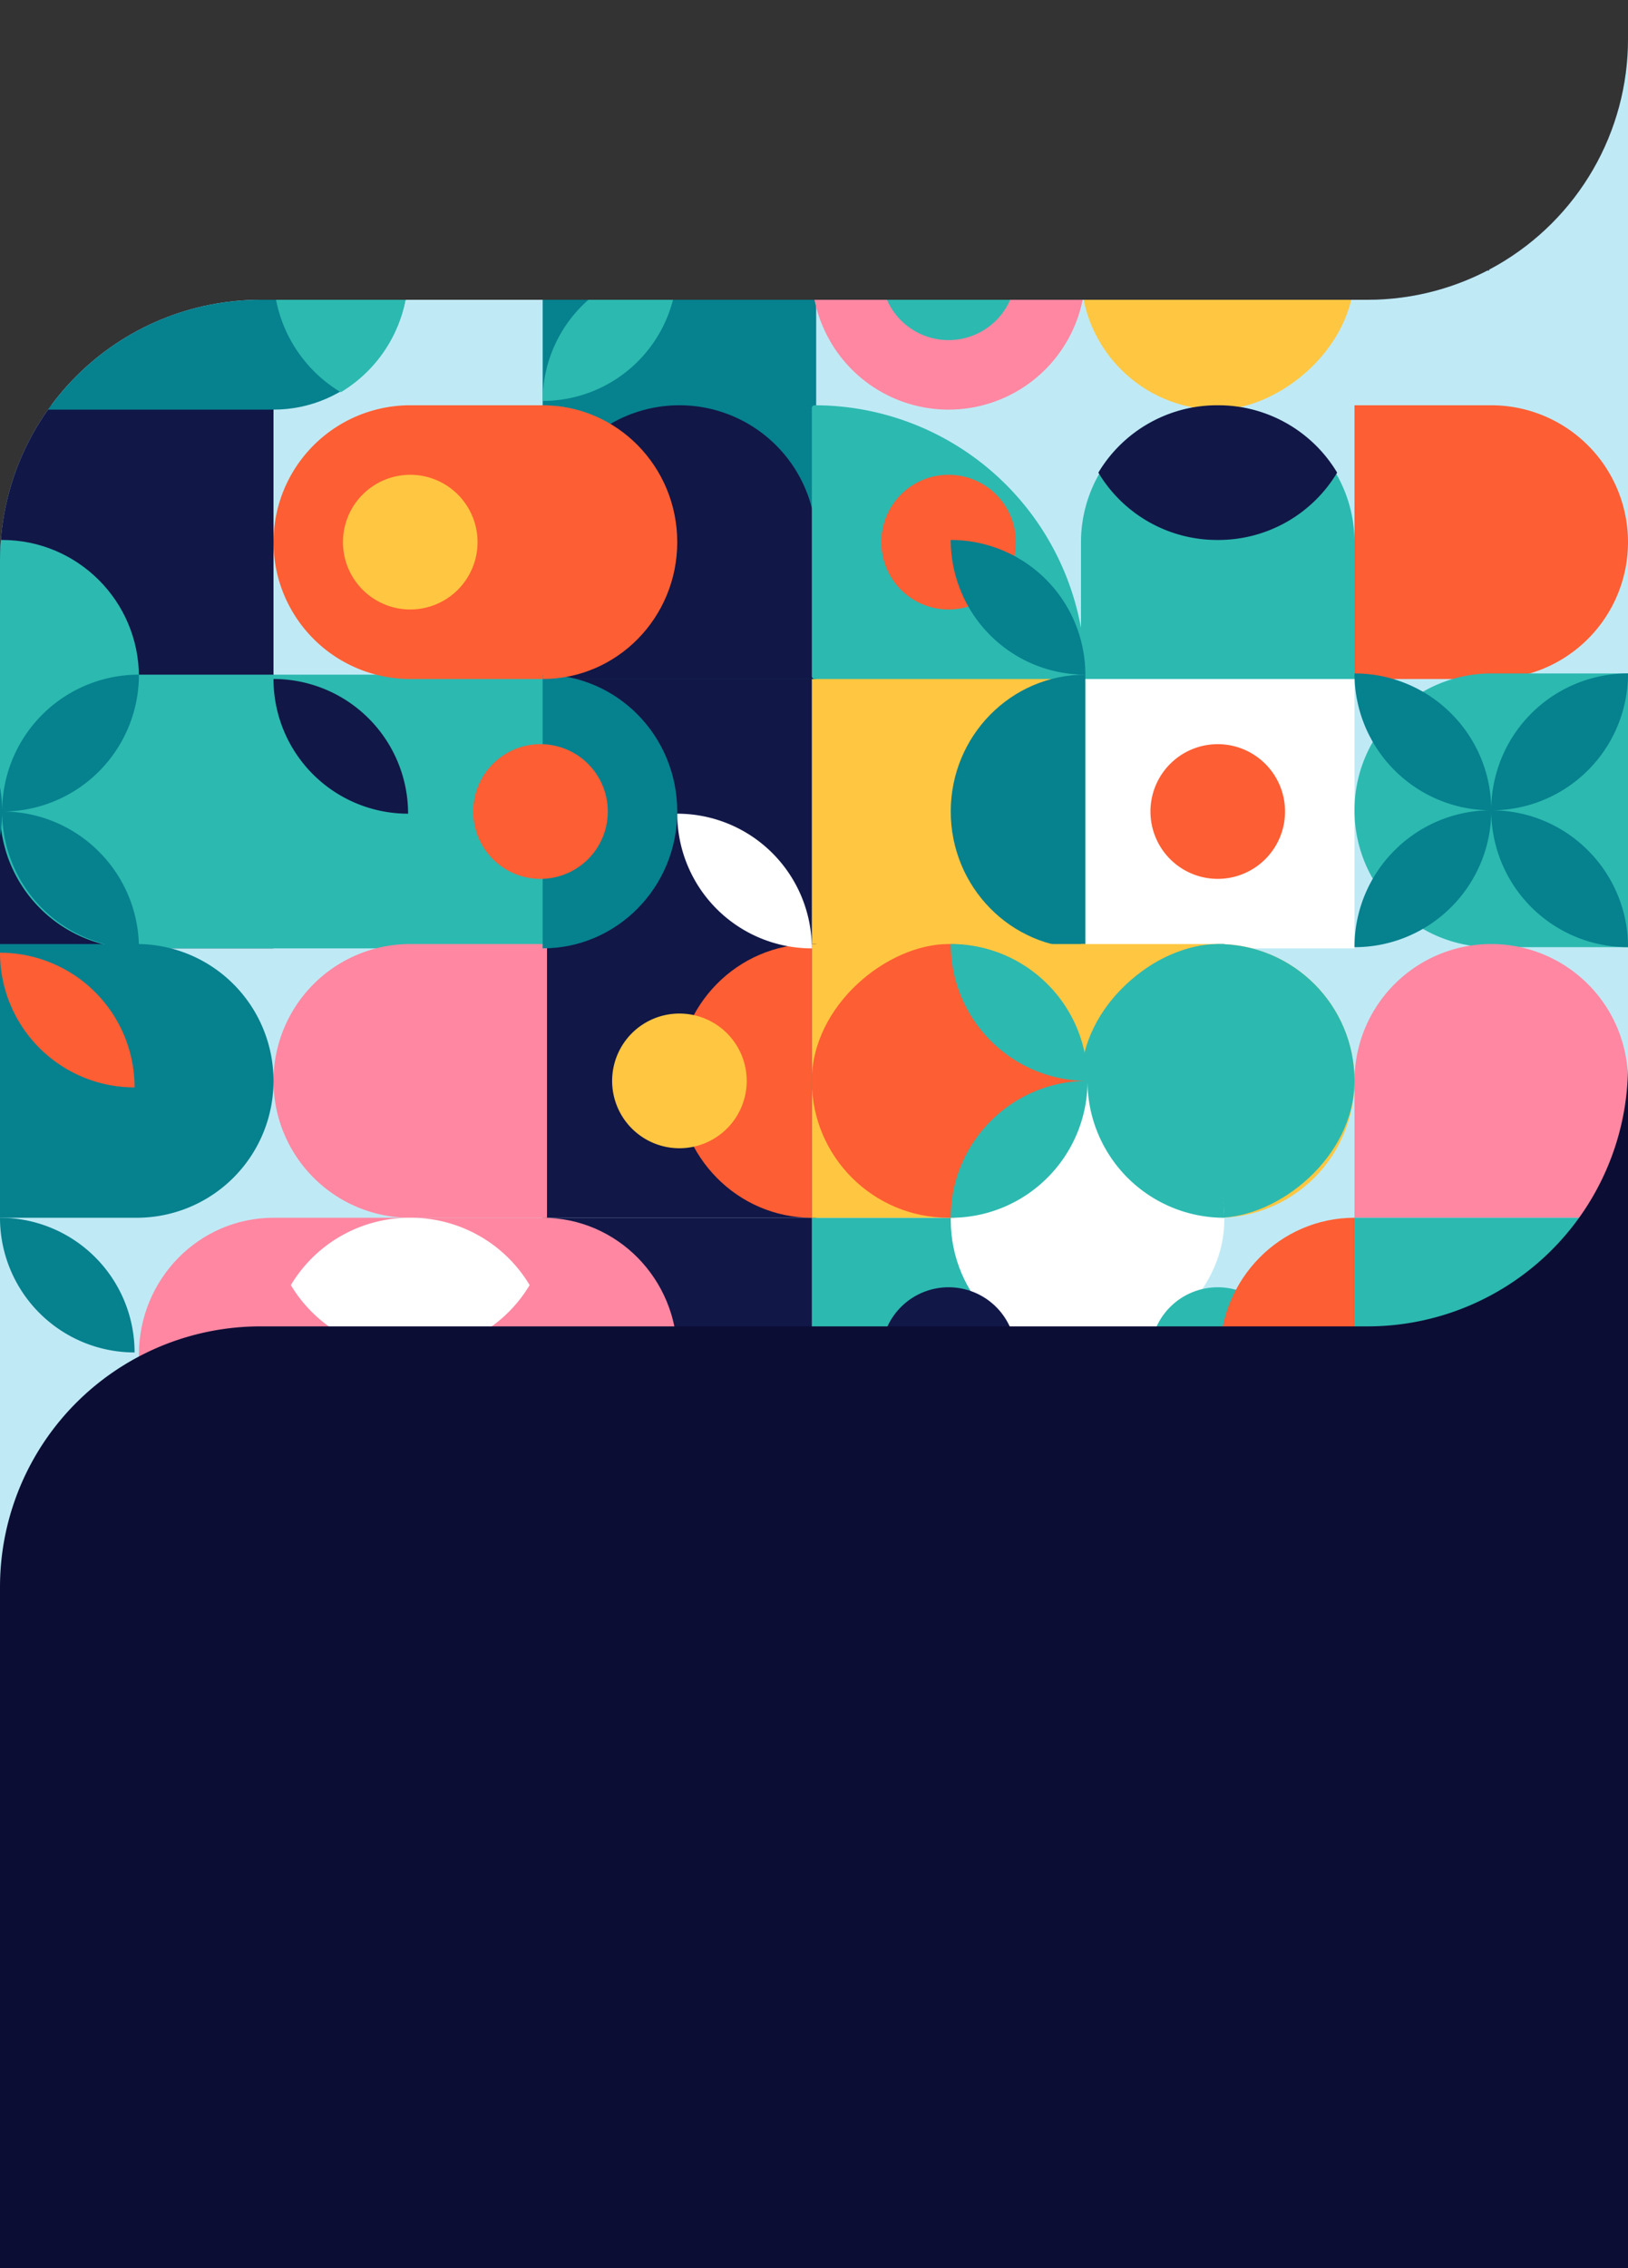 <svg xmlns="http://www.w3.org/2000/svg" xmlns:xlink="http://www.w3.org/1999/xlink" width="375" height="522" viewBox="0 0 375 522">
  <rect x="0" y="0" width="375" height="522" fill="#333333" stroke="none"/>
  <defs>
    <clipPath id="clip-path">
      <path id="Mask" d="M0,0H375V-398a60,60,0,0,1-60,60H60A60,60,0,0,0,0-278Z" transform="translate(0 407)" fill="#0c0d34"/>
    </clipPath>
  </defs>
  <g id="Group_1" data-name="Group 1" transform="translate(0 -290)">
    <g id="bg-pattern" transform="translate(0 290)">
      <path id="Mask-2" data-name="Mask" d="M0,0H375V-398a60,60,0,0,1-60,60H60A60,60,0,0,0,0-278Z" transform="translate(0 407)" fill="#0c0d34"/>
      <g id="bg-pattern-2" data-name="bg-pattern" clip-path="url(#clip-path)">
        <g id="Group" transform="translate(-31 407) rotate(-90)">
          <rect id="Shape" width="500" height="375" transform="translate(1.722 31)" fill="#bfeaf5"/>
          <rect id="Shape-2" data-name="Shape" width="63" height="63" transform="translate(250.722 31)" fill="#111747"/>
          <rect id="Shape-3" data-name="Shape" width="63" height="63" transform="translate(188.722 31)" fill="#111747"/>
          <path id="Shape-4" data-name="Shape" d="M31.5,0H63a0,0,0,0,1,0,0V63a0,0,0,0,1,0,0H31.5A31.5,31.5,0,0,1,0,31.5v0A31.5,31.5,0,0,1,31.5,0Z" transform="translate(63.722 156)" fill="#111747"/>
          <rect id="Shape-5" data-name="Shape" width="63" height="63" transform="translate(188.722 156)" fill="#111747"/>
          <rect id="Shape-6" data-name="Shape" width="63" height="63" transform="translate(188.722 218)" fill="#ffc641"/>
          <rect id="Shape-7" data-name="Shape" width="63" height="63" transform="translate(312.722 156)" fill="#06818e"/>
          <rect id="Shape-8" data-name="Shape" width="63" height="63" transform="translate(250.722 156)" fill="#06818e"/>
          <rect id="Shape-9" data-name="Shape" width="63" height="63" transform="translate(126.722 156)" fill="#111747"/>
          <rect id="Shape-10" data-name="Shape" width="63" height="63" transform="translate(188.722 280)" fill="#fff"/>
          <rect id="Shape-11" data-name="Shape" width="63" height="63" transform="translate(188.722 94)" fill="#2cb9b0"/>
          <path id="Shape-12" data-name="Shape" d="M0,0H31.5A31.5,31.5,0,0,1,63,31.5v0A31.5,31.5,0,0,1,31.5,63H0a0,0,0,0,1,0,0V0A0,0,0,0,1,0,0Z" transform="translate(250.722 156)" fill="#111747"/>
          <path id="Shape-13" data-name="Shape" d="M0,0H31.5A31.5,31.5,0,0,1,63,31.5v0A31.5,31.5,0,0,1,31.5,63H0a0,0,0,0,1,0,0V0A0,0,0,0,1,0,0Z" transform="translate(313.722 343) rotate(90)" fill="#fe5e33"/>
          <path id="Shape-14" data-name="Shape" d="M0,0H31.5A31.5,31.5,0,0,1,63,31.5v0A31.5,31.5,0,0,1,31.5,63H0a0,0,0,0,1,0,0V0A0,0,0,0,1,0,0Z" transform="translate(250.722 280)" fill="#2cb9b0"/>
          <path id="Shape-15" data-name="Shape" d="M31.5,0h0A31.5,31.5,0,0,1,63,31.5V63a0,0,0,0,1,0,0H0a0,0,0,0,1,0,0V31.5A31.5,31.5,0,0,1,31.5,0Z" transform="translate(188.722 31)" fill="#2cb9b0"/>
          <path id="Shape_Copy" data-name="Shape Copy" d="M31.5,0h0A31.5,31.5,0,0,1,63,31.5V63a0,0,0,0,1,0,0H0a0,0,0,0,1,0,0V31.5A31.5,31.5,0,0,1,31.5,0Z" transform="translate(189 343)" fill="#2cb9b0"/>
          <path id="Shape-16" data-name="Shape" d="M31.5,0h0A31.5,31.5,0,0,1,63,31.5V63a0,0,0,0,1,0,0H0a0,0,0,0,1,0,0V31.5A31.5,31.5,0,0,1,31.5,0Z" transform="translate(375.722 94)" fill="#fe5e33"/>
          <path id="Shape-17" data-name="Shape" d="M31.5,0h0A31.5,31.5,0,0,1,63,31.5V63a0,0,0,0,1,0,0H0a0,0,0,0,1,0,0V31.5A31.5,31.5,0,0,1,31.5,0Z" transform="translate(250.722 94)" fill="#fe5e33"/>
          <path id="Shape-18" data-name="Shape" d="M31.5,0h0A31.5,31.5,0,0,1,63,31.5V63a0,0,0,0,1,0,0H.189A.189.189,0,0,1,0,62.811V31.5A31.5,31.5,0,0,1,31.5,0Z" transform="translate(126.722 94)" fill="#ff87a2"/>
          <path id="Shape-19" data-name="Shape" d="M31.5,0h0A31.5,31.5,0,0,1,63,31.5V63a0,0,0,0,1,0,0H0a0,0,0,0,1,0,0V31.5A31.5,31.5,0,0,1,31.5,0Z" transform="translate(189.722 343) rotate(90)" fill="#ff87a2"/>
          <rect id="Shape-20" data-name="Shape" width="63" height="63" rx="31.5" transform="translate(219.722)" fill="#2cb9b0"/>
          <path id="Shape-21" data-name="Shape" d="M0,0H63c0,17.121-14.1,31-31.5,31S0,17.121,0,0Z" transform="translate(188.722 156)" fill="#06818e"/>
          <path id="Shape-22" data-name="Shape" d="M0,0H63c0,17.121-14.1,31-31.5,31S0,17.121,0,0Z" transform="translate(312.722 94)" fill="#06818e"/>
          <path id="Shape-23" data-name="Shape" d="M0,0H63c0,17.121-14.1,31-31.5,31S0,17.121,0,0Z" transform="translate(375.722 124)" fill="#ffc641"/>
          <path id="Shape-24" data-name="Shape" d="M.624,0H62.376A.624.624,0,0,1,63,.624v0A62.376,62.376,0,0,1,.624,63H0a0,0,0,0,1,0,0V.624A.624.624,0,0,1,.624,0Z" transform="translate(250.722 218)" fill="#2cb9b0"/>
          <path id="Shape-25" data-name="Shape" d="M1.7,0H63a0,0,0,0,1,0,0V31.5A31.5,31.5,0,0,1,31.5,63h0A31.5,31.5,0,0,1,0,31.5V1.7A1.7,1.7,0,0,1,1.7,0Z" transform="translate(63.722 218)" fill="#2cb9b0"/>
          <path id="Shape-26" data-name="Shape" d="M63,31H0C0,13.879,14.1,0,31.5,0S63,13.879,63,31Z" transform="translate(188.722 250)" fill="#06818e"/>
          <path id="Shape-27" data-name="Shape" d="M63,31H0C0,13.879,14.1,0,31.5,0S63,13.879,63,31Z" transform="translate(438.722 125)" fill="#2cb9b0"/>
          <path id="Shape-28" data-name="Shape" d="M63,31H0C0,13.879,14.1,0,31.5,0S63,13.879,63,31Z" transform="translate(126.722 187)" fill="#fe5e33"/>
          <rect id="Shape-29" data-name="Shape" width="63" height="63" transform="translate(375.722 280)" fill="#fff"/>
          <rect id="Shape-30" data-name="Shape" width="63" height="63" transform="translate(126.722 218)" fill="#ffc641"/>
          <path id="Shape-31" data-name="Shape" d="M0,0H63a0,0,0,0,1,0,0V31.5A31.5,31.5,0,0,1,31.5,63h0A31.5,31.5,0,0,1,0,31.5V0A0,0,0,0,1,0,0Z" transform="translate(126.722 280)" fill="#ffc641"/>
          <path id="Shape-32" data-name="Shape" d="M63,63h0A31.474,31.474,0,0,1,31.5,31.5a31.3,31.3,0,0,1-2.475,12.261,31.4,31.4,0,0,1-6.751,10.013,31.4,31.4,0,0,1-10.013,6.751A31.3,31.3,0,0,1,0,63H0A31.474,31.474,0,0,1,31.5,31.5h0a31.3,31.3,0,0,1-12.26-2.475A31.4,31.4,0,0,1,9.226,22.274,31.4,31.4,0,0,1,2.475,12.261,31.3,31.3,0,0,1,0,0,31.3,31.3,0,0,1,12.261,2.475,31.4,31.4,0,0,1,22.274,9.226a31.4,31.4,0,0,1,6.751,10.013A31.3,31.3,0,0,1,31.5,31.5,31.474,31.474,0,0,1,63,0a31.3,31.3,0,0,1-2.475,12.261,31.4,31.4,0,0,1-6.751,10.013,31.4,31.4,0,0,1-10.013,6.751A31.3,31.3,0,0,1,31.5,31.5h0A31.474,31.474,0,0,1,63,63Z" transform="translate(188.722)" fill="#06818e"/>
          <path id="Shape_Copy_2" data-name="Shape Copy 2" d="M63,63h0A31.474,31.474,0,0,1,31.5,31.5a31.3,31.3,0,0,1-2.475,12.261,31.4,31.4,0,0,1-6.751,10.013,31.4,31.4,0,0,1-10.013,6.751A31.3,31.3,0,0,1,0,63H0A31.474,31.474,0,0,1,31.5,31.5h0a31.3,31.3,0,0,1-12.26-2.475A31.4,31.4,0,0,1,9.226,22.274,31.4,31.4,0,0,1,2.475,12.261,31.3,31.3,0,0,1,0,0,31.3,31.3,0,0,1,12.261,2.475,31.4,31.4,0,0,1,22.274,9.226a31.4,31.4,0,0,1,6.751,10.013A31.3,31.3,0,0,1,31.5,31.5,31.474,31.474,0,0,1,63,0a31.3,31.3,0,0,1-2.475,12.261,31.4,31.4,0,0,1-6.751,10.013,31.4,31.4,0,0,1-10.013,6.751A31.3,31.3,0,0,1,31.5,31.5h0A31.474,31.474,0,0,1,63,63Z" transform="translate(189 343)" fill="#06818e"/>
          <rect id="Shape-33" data-name="Shape" width="63" height="63" transform="translate(375.722 156)" fill="#fe5e33"/>
          <rect id="Shape-34" data-name="Shape" width="63" height="63" transform="translate(0.722 343)" fill="#111747"/>
          <rect id="Shape-35" data-name="Shape" width="63" height="63" transform="translate(375.722 31)" fill="#fe5e33"/>
          <rect id="Shape-36" data-name="Shape" width="63" height="63" transform="translate(0.722 94)" fill="#2cb9b0"/>
          <rect id="Shape-37" data-name="Shape" width="63" height="63" transform="translate(438.722 156)" fill="#2cb9b0"/>
          <rect id="Shape-38" data-name="Shape" width="63" height="63" transform="translate(312.722 31)" fill="#06818e"/>
          <rect id="Shape-39" data-name="Shape" width="63" height="63" transform="translate(0.722 218)" fill="#fe5e33"/>
          <rect id="Shape-40" data-name="Shape" width="63" height="63" transform="translate(375.722 218)" fill="#fe5e33"/>
          <path id="Shape-41" data-name="Shape" d="M0,0H62.479A.521.521,0,0,1,63,.521V62.479a.521.521,0,0,1-.521.521h0A62.479,62.479,0,0,1,0,.521V0A0,0,0,0,1,0,0Z" transform="translate(375.722 218)" fill="#111747"/>
          <path id="Shape-42" data-name="Shape" d="M31,63C13.879,63,0,48.9,0,31.5S13.879,0,31,0Z" transform="translate(344.722 156)" fill="#2cb9b0"/>
          <path id="Shape-43" data-name="Shape" d="M0,63V0C17.121,0,31,14.1,31,31.5S17.121,63,0,63Z" transform="translate(375.722 156)" fill="#2cb9b0"/>
          <path id="Shape-44" data-name="Shape" d="M0,0H31.5A31.5,31.5,0,0,1,63,31.5v0A31.5,31.5,0,0,1,31.5,63H0a0,0,0,0,1,0,0V0A0,0,0,0,1,0,0Z" transform="translate(438.722 280)" fill="#2cb9b0"/>
          <path id="Shape-45" data-name="Shape" d="M31,63C13.879,63,0,48.9,0,31.5S13.879,0,31,0Z" transform="translate(407.722 280)" fill="#2cb9b0"/>
          <rect id="Shape-46" data-name="Shape" width="63" height="63" rx="31.5" transform="translate(0.722 156)" fill="#ff87a2"/>
          <rect id="Shape-47" data-name="Shape" width="63" height="63" rx="31.5" transform="translate(312.722 280)" fill="#ffc641"/>
          <rect id="Shape-48" data-name="Shape" width="63" height="63" transform="translate(438.722 218)" fill="#ff87a2"/>
          <path id="Shape-49" data-name="Shape" d="M31.5,0H63a0,0,0,0,1,0,0V63a0,0,0,0,1,0,0H31.5A31.5,31.5,0,0,1,0,31.5v0A31.5,31.5,0,0,1,31.5,0Z" transform="translate(312.722 218)" fill="#ff87a2"/>
          <path id="Shape-50" data-name="Shape" d="M0,0H63c0,17.121-14.1,31-31.5,31S0,17.121,0,0Z" transform="translate(63.722 156)" fill="#ff87a2"/>
          <path id="Shape-51" data-name="Shape" d="M0,0H63c0,17.121-14.1,31-31.5,31S0,17.121,0,0Z" transform="translate(250.722 156)" fill="#fe5e33"/>
          <rect id="Shape-52" data-name="Shape" width="63" height="63" transform="translate(63.722 94)" fill="#ff87a2"/>
          <path id="Shape-53" data-name="Shape" d="M63,31H0C0,13.879,14.1,0,31.5,0S63,13.879,63,31Z" transform="translate(63.722 63)" fill="#ff87a2"/>
          <path id="Shape-54" data-name="Shape" d="M31,0A31,31,0,0,1,0,31,31,31,0,0,1,31,0Z" transform="translate(95.722 31)" fill="#06818e"/>
          <path id="Shape-55" data-name="Shape" d="M0,31A31,31,0,0,1,31,0,31,31,0,0,1,0,31Z" transform="translate(63.722 63)" fill="#111747"/>
          <path id="Shape-56" data-name="Shape" d="M15.5,55A31.878,31.878,0,0,1,0,27.5,31.878,31.878,0,0,1,15.5,0,31.878,31.878,0,0,1,31,27.5,31.878,31.878,0,0,1,15.5,55Z" transform="translate(95.722 98)" fill="#fff"/>
          <path id="Shape-57" data-name="Shape" d="M31,0A31,31,0,0,1,0,31,31,31,0,0,1,31,0Z" transform="translate(219.722 94)" fill="#111747"/>
          <path id="Shape-58" data-name="Shape" d="M0,0A31,31,0,0,1,31,31,31,31,0,0,1,0,0Z" transform="translate(314.722 156)" fill="#2cb9b0"/>
          <path id="Shape-59" data-name="Shape" d="M31,0A31,31,0,0,1,0,31,31,31,0,0,1,31,0Z" transform="translate(407.722 219)" fill="#ffc641"/>
          <path id="Shape-60" data-name="Shape" d="M31,0A31,31,0,0,1,0,31,31,31,0,0,1,31,0Z" transform="translate(32.722 94)" fill="#ffc641"/>
          <path id="Shape-61" data-name="Shape" d="M0,63V0C17.121,0,31,14.1,31,31.5S17.121,63,0,63Z" transform="translate(63.722 218)" fill="#fe5e33"/>
          <path id="Shape-62" data-name="Shape" d="M0,31A31,31,0,0,1,31,0,31,31,0,0,1,0,31Z" transform="translate(0.722 250)" fill="#2cb9b0"/>
          <rect id="Shape-63" data-name="Shape" width="63" height="63" rx="31.5" transform="translate(0.722 31)" fill="#06818e"/>
          <path id="Shape-64" data-name="Shape" d="M55,15.5A31.878,31.878,0,0,1,27.5,31,31.878,31.878,0,0,1,0,15.5,31.878,31.878,0,0,1,27.5,0,31.878,31.878,0,0,1,55,15.5Z" transform="translate(316.722 94)" fill="#2cb9b0"/>
          <path id="Shape-65" data-name="Shape" d="M0,31A31,31,0,0,1,31,0,31,31,0,0,1,0,31Z" transform="translate(0.722 124)" fill="#06818e"/>
          <path id="Shape-66" data-name="Shape" d="M0,31A31,31,0,0,1,31,0,31,31,0,0,1,0,31Z" transform="translate(188.722 187)" fill="#fff"/>
          <path id="Shape-67" data-name="Shape" d="M47.25,55h0a31.86,31.86,0,0,1,0-55,31.86,31.86,0,0,1,0,55Zm-31.5,0h0a31.86,31.86,0,0,1,0-55A31.8,31.8,0,0,1,27.156,11.4,31.91,31.91,0,0,1,31.5,27.5a31.908,31.908,0,0,1-4.344,16.1A31.8,31.8,0,0,1,15.75,55Z" transform="translate(0.722 284)" fill="#2cb9b0"/>
          <path id="Shape-68" data-name="Shape" d="M15.5,55A31.878,31.878,0,0,1,0,27.5,31.878,31.878,0,0,1,15.5,0,31.878,31.878,0,0,1,31,27.5,31.878,31.878,0,0,1,15.5,55Z" transform="translate(282.722 284)" fill="#111747"/>
          <rect id="Shape-69" data-name="Shape" width="63" height="63" rx="31.5" transform="translate(438.722 156)" fill="#111747"/>
          <rect id="Shape-70" data-name="Shape" width="63" height="63" rx="31.5" transform="translate(126.722 280)" fill="#2cb9b0"/>
          <rect id="Shape-71" data-name="Shape" width="63" height="63" rx="31.5" transform="translate(94.722 250)" fill="#fff"/>
          <rect id="Shape-72" data-name="Shape" width="63" height="63" rx="31.5" transform="translate(126.722 218)" fill="#fe5e33"/>
          <path id="Shape-73" data-name="Shape" d="M15.5,0A15.5,15.5,0,1,1,0,15.5,15.5,15.5,0,0,1,15.5,0Z" transform="translate(454.722 172)" fill="#ffc641"/>
          <path id="Shape-74" data-name="Shape" d="M15.5,0A15.5,15.5,0,1,1,0,15.5,15.5,15.5,0,0,1,15.5,0Z" transform="translate(142.722 172)" fill="#ffc641"/>
          <path id="Shape-75" data-name="Shape" d="M15.5,0A15.5,15.5,0,1,1,0,15.5,15.5,15.5,0,0,1,15.5,0Z" transform="translate(16.722 172)" fill="#111747"/>
          <path id="Shape-76" data-name="Shape" d="M15.5,0A15.5,15.5,0,1,1,0,15.5,15.5,15.5,0,0,1,15.5,0Z" transform="translate(204.722 296)" fill="#fe5e33"/>
          <path id="Shape-77" data-name="Shape" d="M15.5,0A15.5,15.5,0,1,1,0,15.5,15.5,15.5,0,0,1,15.5,0Z" transform="translate(266.722 234)" fill="#fe5e33"/>
          <path id="Shape-78" data-name="Shape" d="M15.5,0A15.5,15.5,0,1,1,0,15.5,15.5,15.5,0,0,1,15.5,0Z" transform="translate(79.722 296)" fill="#2cb9b0"/>
          <path id="Shape-79" data-name="Shape" d="M15.5,0A15.5,15.5,0,1,1,0,15.5,15.5,15.5,0,0,1,15.5,0Z" transform="translate(328.722 234)" fill="#2cb9b0"/>
          <path id="Shape-80" data-name="Shape" d="M15.5,0A15.5,15.5,0,1,1,0,15.5,15.5,15.5,0,0,1,15.5,0Z" transform="translate(16.722 296)" fill="#fe5e33"/>
          <path id="Shape-81" data-name="Shape" d="M15.5,0A15.5,15.5,0,1,1,0,15.5,15.5,15.5,0,0,1,15.5,0Z" transform="translate(266.722 110)" fill="#ffc641"/>
          <path id="Shape-82" data-name="Shape" d="M15.5,0A15.5,15.5,0,1,1,0,15.5,15.5,15.5,0,0,1,15.5,0Z" transform="translate(79.722 234)" fill="#111747"/>
          <path id="Shape-83" data-name="Shape" d="M15.5,0A15.5,15.5,0,1,1,0,15.5,15.5,15.5,0,0,1,15.5,0Z" transform="translate(204.722 140)" fill="#fe5e33"/>
          <path id="Shape-84" data-name="Shape" d="M15.5,0A15.5,15.5,0,1,1,0,15.5,15.5,15.5,0,0,1,15.5,0Z" transform="translate(454.722 296)" fill="#fe5e33"/>
          <path id="Shape-85" data-name="Shape" d="M63,63h0A31.474,31.474,0,0,1,31.5,31.5a31.3,31.3,0,0,1-2.475,12.261,31.4,31.4,0,0,1-6.751,10.013,31.4,31.4,0,0,1-10.013,6.751A31.3,31.3,0,0,1,0,63H0A31.474,31.474,0,0,1,31.5,31.5h0a31.3,31.3,0,0,1-12.26-2.475A31.4,31.4,0,0,1,9.226,22.274,31.4,31.4,0,0,1,2.475,12.261,31.3,31.3,0,0,1,0,0,31.3,31.3,0,0,1,12.261,2.475,31.4,31.4,0,0,1,22.274,9.226a31.4,31.4,0,0,1,6.751,10.013A31.3,31.3,0,0,1,31.5,31.5,31.474,31.474,0,0,1,63,0a31.3,31.3,0,0,1-2.475,12.261,31.4,31.4,0,0,1-6.751,10.013,31.4,31.4,0,0,1-10.013,6.751A31.3,31.3,0,0,1,31.5,31.5h0A31.474,31.474,0,0,1,63,63Z" transform="translate(375.722 62)" fill="#111747"/>
          <path id="Shape-86" data-name="Shape" d="M0,31A31,31,0,0,1,31,0,31,31,0,0,1,0,31Z" transform="translate(344.722 343)" fill="#111747"/>
          <path id="Shape-87" data-name="Shape" d="M0,0H63a0,0,0,0,1,0,0V31.5A31.5,31.5,0,0,1,31.5,63h0A31.5,31.5,0,0,1,0,31.5V0A0,0,0,0,1,0,0Z" transform="translate(126.722 31)" fill="#06818e"/>
          <path id="Shape-88" data-name="Shape" d="M0,31A31,31,0,0,1,31,0,31,31,0,0,1,0,31Z" transform="translate(156.722 31)" fill="#fe5e33"/>
          <rect id="Shape-89" data-name="Shape" width="63" height="63" transform="translate(63.722 343)" fill="#2cb9b0"/>
          <path id="Shape-90" data-name="Shape" d="M63,31H0C0,13.879,14.1,0,31.5,0S63,13.879,63,31Z" transform="translate(63.722 312)" fill="#fe5e33"/>
          <path id="Shape-91" data-name="Shape" d="M31.5,0H63a0,0,0,0,1,0,0V63a0,0,0,0,1,0,0H31.5A31.5,31.5,0,0,1,0,31.5v0A31.5,31.5,0,0,1,31.5,0Z" transform="translate(438.722 31)" fill="#111747"/>
          <path id="Shape-92" data-name="Shape" d="M15.5,0A15.5,15.5,0,1,1,0,15.5,15.5,15.5,0,0,1,15.5,0Z" transform="translate(454.722 47)" fill="#fff"/>
          <path id="Shape-93" data-name="Shape" d="M0,31A31,31,0,0,1,31,0,31,31,0,0,1,0,31Z" transform="translate(32.722 343)" fill="#2cb9b0"/>
          <path id="Shape-94" data-name="Shape" d="M63,63h0A31.474,31.474,0,0,1,31.5,31.5a31.3,31.3,0,0,1-2.475,12.261,31.4,31.4,0,0,1-6.751,10.013,31.4,31.4,0,0,1-10.013,6.751A31.3,31.3,0,0,1,0,63H0A31.474,31.474,0,0,1,31.5,31.5h0a31.3,31.3,0,0,1-12.26-2.475A31.4,31.4,0,0,1,9.226,22.274,31.4,31.4,0,0,1,2.475,12.261,31.3,31.3,0,0,1,0,0,31.3,31.3,0,0,1,12.261,2.475,31.4,31.4,0,0,1,22.274,9.226a31.4,31.4,0,0,1,6.751,10.013A31.3,31.3,0,0,1,31.5,31.5,31.474,31.474,0,0,1,63,0a31.3,31.3,0,0,1-2.475,12.261,31.4,31.4,0,0,1-6.751,10.013,31.4,31.4,0,0,1-10.013,6.751A31.3,31.3,0,0,1,31.5,31.5h0A31.474,31.474,0,0,1,63,63Z" transform="translate(438.722 343)" fill="#2cb9b0"/>
          <path id="Shape-95" data-name="Shape" d="M55,15.5A31.878,31.878,0,0,1,27.5,31,31.878,31.878,0,0,1,0,15.5,31.878,31.878,0,0,1,27.5,0,31.878,31.878,0,0,1,55,15.5Z" transform="translate(442.722 94)" fill="#ffc641"/>
          <path id="Shape-96" data-name="Shape" d="M31,0A31,31,0,0,1,0,31,31,31,0,0,1,31,0Z" transform="translate(251.722 250)" fill="#06818e"/>
          <path id="Shape-97" data-name="Shape" d="M63,63h0A31.474,31.474,0,0,1,31.5,31.5a31.3,31.3,0,0,1-2.475,12.261,31.4,31.4,0,0,1-6.751,10.013,31.4,31.4,0,0,1-10.013,6.751A31.3,31.3,0,0,1,0,63H0A31.474,31.474,0,0,1,31.5,31.5h0a31.3,31.3,0,0,1-12.26-2.475A31.4,31.4,0,0,1,9.226,22.274,31.4,31.4,0,0,1,2.475,12.261,31.3,31.3,0,0,1,0,0,31.3,31.3,0,0,1,12.261,2.475,31.4,31.4,0,0,1,22.274,9.226a31.4,31.4,0,0,1,6.751,10.013A31.3,31.3,0,0,1,31.5,31.5,31.474,31.474,0,0,1,63,0a31.3,31.3,0,0,1-2.475,12.261,31.4,31.4,0,0,1-6.751,10.013,31.4,31.4,0,0,1-10.013,6.751A31.3,31.3,0,0,1,31.5,31.5h0A31.474,31.474,0,0,1,63,63Z" transform="translate(0.722)" fill="#111747"/>
          <path id="Shape-98" data-name="Shape" d="M63,63h0A31.474,31.474,0,0,1,31.5,31.5a31.3,31.3,0,0,1-2.475,12.261,31.4,31.4,0,0,1-6.751,10.013,31.4,31.4,0,0,1-10.013,6.751A31.3,31.3,0,0,1,0,63H0A31.474,31.474,0,0,1,31.5,31.5h0a31.3,31.3,0,0,1-12.26-2.475A31.4,31.4,0,0,1,9.226,22.274,31.4,31.4,0,0,1,2.475,12.261,31.3,31.3,0,0,1,0,0,31.3,31.3,0,0,1,12.261,2.475,31.4,31.4,0,0,1,22.274,9.226a31.4,31.4,0,0,1,6.751,10.013A31.3,31.3,0,0,1,31.5,31.5,31.474,31.474,0,0,1,63,0a31.3,31.3,0,0,1-2.475,12.261,31.4,31.4,0,0,1-6.751,10.013,31.4,31.4,0,0,1-10.013,6.751A31.3,31.3,0,0,1,31.5,31.5h0A31.474,31.474,0,0,1,63,63Z" transform="translate(126.722 250)" fill="#2cb9b0"/>
        </g>
      </g>
    </g>
    <path id="bg" d="M0,0H375V156.722a60,60,0,0,1-60,60H60a60,60,0,0,0-60,60V0Z" transform="translate(375 812) rotate(180)" fill="#0c0d34"/>
  </g>
</svg>
